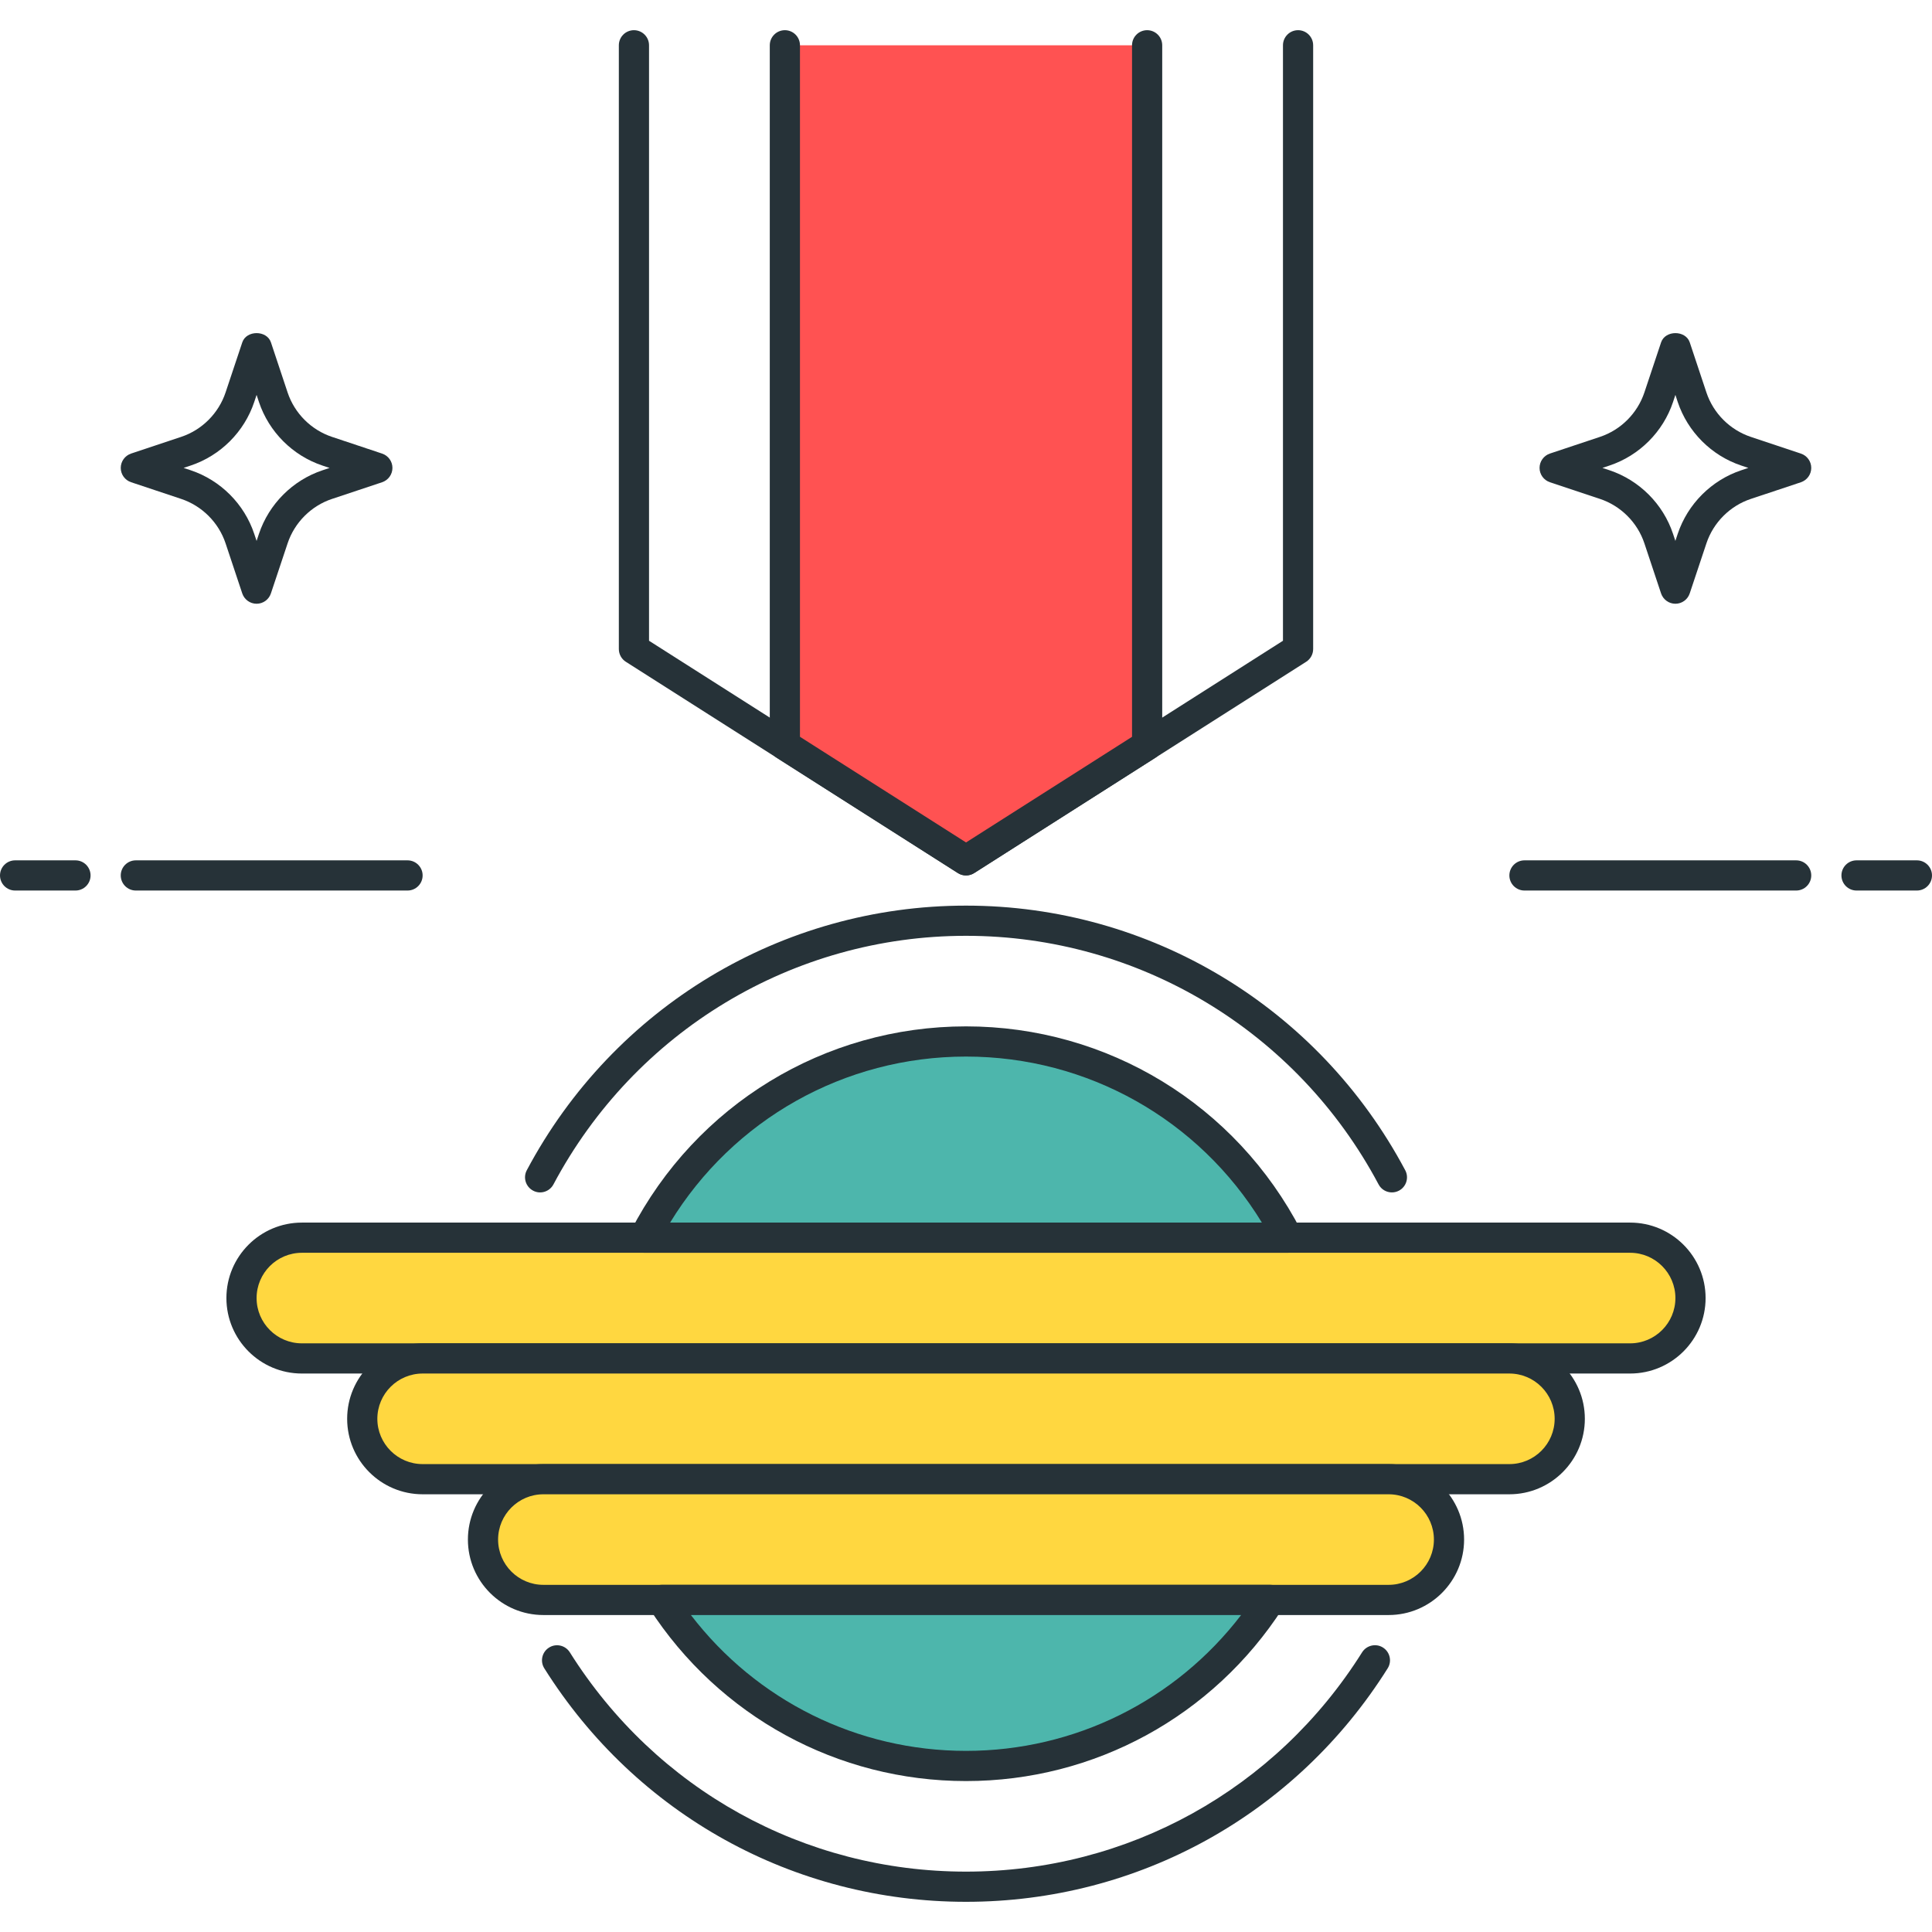 <?xml version="1.0" encoding="utf-8"?>
<!-- Generator: Adobe Illustrator 22.0.0, SVG Export Plug-In . SVG Version: 6.00 Build 0)  -->
<svg version="1.1" id="Layer_1" xmlns="http://www.w3.org/2000/svg" xmlns:xlink="http://www.w3.org/1999/xlink" x="0px" y="0px"
	 viewBox="0 0 64 64" style="enable-background:new 0 0 64 64;" xml:space="preserve">
<style type="text/css">
	.st0{fill:#263238;}
	.st1{fill:#4DB6AC;}
	.st2{fill:#FFD740;}
	.st3{fill:#4FC3F7;}
	.st4{fill:#FF5252;}
	.st5{fill:#FFFFFF;}
</style>
<g>
	<g>
		<path class="st0" d="M32,63c-5.703,0-10.926-2.892-13.969-7.734c-0.147-0.233-0.077-0.542,0.157-0.688
			c0.231-0.147,0.541-0.077,0.688,0.157C21.737,59.284,26.643,62,32,62c5.358,0,10.264-2.716,13.122-7.266
			c0.148-0.234,0.46-0.303,0.689-0.158c0.234,0.147,0.305,0.456,0.158,0.689C42.927,60.108,37.704,63,32,63z"/>
	</g>
	<g>
		<path class="st0" d="M46.108,39.5c-0.179,0-0.352-0.096-0.441-0.266C42.965,34.155,37.728,31,32,31s-10.964,3.155-13.666,8.234
			c-0.13,0.245-0.436,0.338-0.676,0.207c-0.244-0.13-0.337-0.433-0.207-0.676C20.327,33.358,25.902,30,32,30
			c6.099,0,11.674,3.358,14.55,8.766c0.13,0.243,0.037,0.546-0.207,0.676C46.269,39.481,46.188,39.5,46.108,39.5z"/>
	</g>
	<g>
		<path class="st0" d="M32.001,29c-0.094,0-0.187-0.026-0.269-0.078l-11.001-7C20.587,21.83,20.5,21.671,20.5,21.5v-20
			C20.5,1.224,20.724,1,21,1s0.5,0.224,0.5,0.5v19.726l10.501,6.682L42.5,21.226V1.5C42.5,1.224,42.724,1,43,1s0.5,0.224,0.5,0.5v20
			c0,0.171-0.087,0.33-0.231,0.422l-10.999,7C32.188,28.974,32.095,29,32.001,29z"/>
	</g>
	<g>
		<polygon class="st4" points="26,24.682 32.001,28.5 38,24.682 38,1.5 26,1.5 		"/>
	</g>
	<g>
		<path class="st0" d="M32.001,29c-0.093,0-0.187-0.026-0.269-0.078l-6.001-3.818c-0.145-0.092-0.231-0.251-0.231-0.422V1.5
			C25.5,1.224,25.724,1,26,1s0.5,0.224,0.5,0.5v22.907l5.501,3.5l5.499-3.499V1.5C37.5,1.224,37.724,1,38,1s0.5,0.224,0.5,0.5
			v23.183c0,0.171-0.087,0.33-0.231,0.422l-5.999,3.817C32.188,28.974,32.095,29,32.001,29z"/>
	</g>
	<g>
		<path class="st2" d="M54,45H10c-1.105,0-2-0.895-2-2v0c0-1.105,0.895-2,2-2h44c1.105,0,2,0.895,2,2v0C56,44.105,55.105,45,54,45z"
			/>
		<path class="st0" d="M54,45.5H10c-1.379,0-2.5-1.121-2.5-2.5s1.121-2.5,2.5-2.5h44c1.379,0,2.5,1.121,2.5,2.5S55.379,45.5,54,45.5
			z M10,41.5c-0.827,0-1.5,0.673-1.5,1.5s0.673,1.5,1.5,1.5h44c0.827,0,1.5-0.673,1.5-1.5s-0.673-1.5-1.5-1.5H10z"/>
	</g>
	<g>
		<path class="st2" d="M50,49H14c-1.105,0-2-0.895-2-2v0c0-1.105,0.895-2,2-2h36c1.105,0,2,0.895,2,2v0C52,48.105,51.105,49,50,49z"
			/>
		<path class="st0" d="M50,49.5H14c-1.379,0-2.5-1.121-2.5-2.5s1.121-2.5,2.5-2.5h36c1.379,0,2.5,1.121,2.5,2.5S51.379,49.5,50,49.5
			z M14,45.5c-0.827,0-1.5,0.673-1.5,1.5s0.673,1.5,1.5,1.5h36c0.827,0,1.5-0.673,1.5-1.5s-0.673-1.5-1.5-1.5H14z"/>
	</g>
	<g>
		<path class="st2" d="M46,53H18c-1.105,0-2-0.895-2-2v0c0-1.105,0.895-2,2-2h28c1.105,0,2,0.895,2,2v0C48,52.105,47.105,53,46,53z"
			/>
		<path class="st0" d="M46,53.5H18c-1.379,0-2.5-1.121-2.5-2.5s1.121-2.5,2.5-2.5h28c1.379,0,2.5,1.121,2.5,2.5S47.379,53.5,46,53.5
			z M18,49.5c-0.827,0-1.5,0.673-1.5,1.5s0.673,1.5,1.5,1.5h28c0.827,0,1.5-0.673,1.5-1.5s-0.673-1.5-1.5-1.5H18z"/>
	</g>
	<g>
		<path class="st1" d="M42.658,41c-1.995-3.858-6.014-6.5-10.658-6.5s-8.662,2.642-10.658,6.5H42.658z"/>
		<path class="st0" d="M42.658,41.5H21.343c-0.175,0-0.336-0.091-0.427-0.24c-0.091-0.148-0.098-0.334-0.018-0.489
			C23.058,36.595,27.312,34,32,34s8.943,2.595,11.103,6.771c0.08,0.155,0.073,0.341-0.018,0.489
			C42.994,41.409,42.833,41.5,42.658,41.5z M22.198,40.5h19.604C39.717,37.087,36.033,35,32,35C27.968,35,24.283,37.087,22.198,40.5
			z"/>
	</g>
	<g>
		<path class="st1" d="M21.923,53c2.137,3.306,5.848,5.5,10.078,5.5s7.941-2.194,10.078-5.5H21.923z"/>
		<path class="st0" d="M32,59c-4.255,0-8.179-2.142-10.497-5.729c-0.1-0.154-0.106-0.35-0.02-0.511
			c0.088-0.16,0.256-0.261,0.439-0.261h20.155c0.184,0,0.352,0.101,0.439,0.261c0.087,0.161,0.08,0.356-0.02,0.511
			C40.18,56.858,36.256,59,32,59z M22.887,53.5C25.06,56.334,28.401,58,32,58c3.6,0,6.941-1.666,9.114-4.5H22.887z"/>
	</g>
	<g>
		<path class="st0" d="M2.5,29.5h-2C0.224,29.5,0,29.276,0,29s0.224-0.5,0.5-0.5h2C2.776,28.5,3,28.724,3,29S2.776,29.5,2.5,29.5z"
			/>
	</g>
	<g>
		<path class="st0" d="M13.5,29.5h-9C4.224,29.5,4,29.276,4,29s0.224-0.5,0.5-0.5h9c0.276,0,0.5,0.224,0.5,0.5
			S13.776,29.5,13.5,29.5z"/>
	</g>
	<g>
		<path class="st0" d="M63.5,29.5h-2c-0.276,0-0.5-0.224-0.5-0.5s0.224-0.5,0.5-0.5h2c0.276,0,0.5,0.224,0.5,0.5
			S63.776,29.5,63.5,29.5z"/>
	</g>
	<g>
		<path class="st0" d="M59.5,29.5h-9c-0.276,0-0.5-0.224-0.5-0.5s0.224-0.5,0.5-0.5h9c0.276,0,0.5,0.224,0.5,0.5
			S59.776,29.5,59.5,29.5z"/>
	</g>
	<g>
		<path class="st0" d="M55.5,20c-0.215,0-0.406-0.138-0.475-0.342L54.473,18c-0.23-0.692-0.78-1.242-1.472-1.473l-1.659-0.553
			C51.138,15.906,51,15.715,51,15.5s0.138-0.406,0.342-0.475l1.659-0.553c0.691-0.23,1.241-0.78,1.472-1.473l0.553-1.658
			c0.137-0.408,0.812-0.408,0.949,0L56.527,13c0.23,0.692,0.781,1.243,1.473,1.473l1.658,0.553C59.862,15.094,60,15.285,60,15.5
			s-0.138,0.406-0.342,0.475L58,16.527c-0.691,0.229-1.242,0.78-1.473,1.473l-0.553,1.658C55.906,19.862,55.715,20,55.5,20z
			 M53.082,15.5l0.235,0.078c0.988,0.33,1.775,1.117,2.104,2.105l0.078,0.235l0.078-0.235c0.331-0.989,1.118-1.776,2.105-2.105
			l0.235-0.078l-0.235-0.078c-0.987-0.329-1.774-1.116-2.105-2.105L55.5,13.081l-0.078,0.235c-0.329,0.988-1.116,1.775-2.104,2.105
			L53.082,15.5z"/>
	</g>
	<g>
		<path class="st0" d="M8.5,20c-0.215,0-0.406-0.138-0.475-0.342L7.473,18c-0.23-0.692-0.78-1.242-1.472-1.473l-1.659-0.553
			C4.138,15.906,4,15.715,4,15.5s0.138-0.406,0.342-0.475l1.659-0.553c0.691-0.23,1.241-0.78,1.472-1.473l0.553-1.658
			c0.137-0.408,0.812-0.408,0.949,0L9.527,13c0.23,0.692,0.781,1.243,1.473,1.473l1.658,0.553C12.862,15.094,13,15.285,13,15.5
			s-0.138,0.406-0.342,0.475L11,16.527c-0.691,0.229-1.242,0.78-1.473,1.473l-0.553,1.658C8.906,19.862,8.715,20,8.5,20z
			 M6.082,15.5l0.235,0.078c0.988,0.33,1.775,1.117,2.104,2.105L8.5,17.919l0.078-0.235c0.331-0.989,1.118-1.776,2.105-2.105
			l0.235-0.078l-0.235-0.078c-0.987-0.329-1.774-1.116-2.105-2.105L8.5,13.081l-0.078,0.235c-0.329,0.988-1.116,1.775-2.104,2.105
			L6.082,15.5z"/>
	</g>
</g>
</svg>
